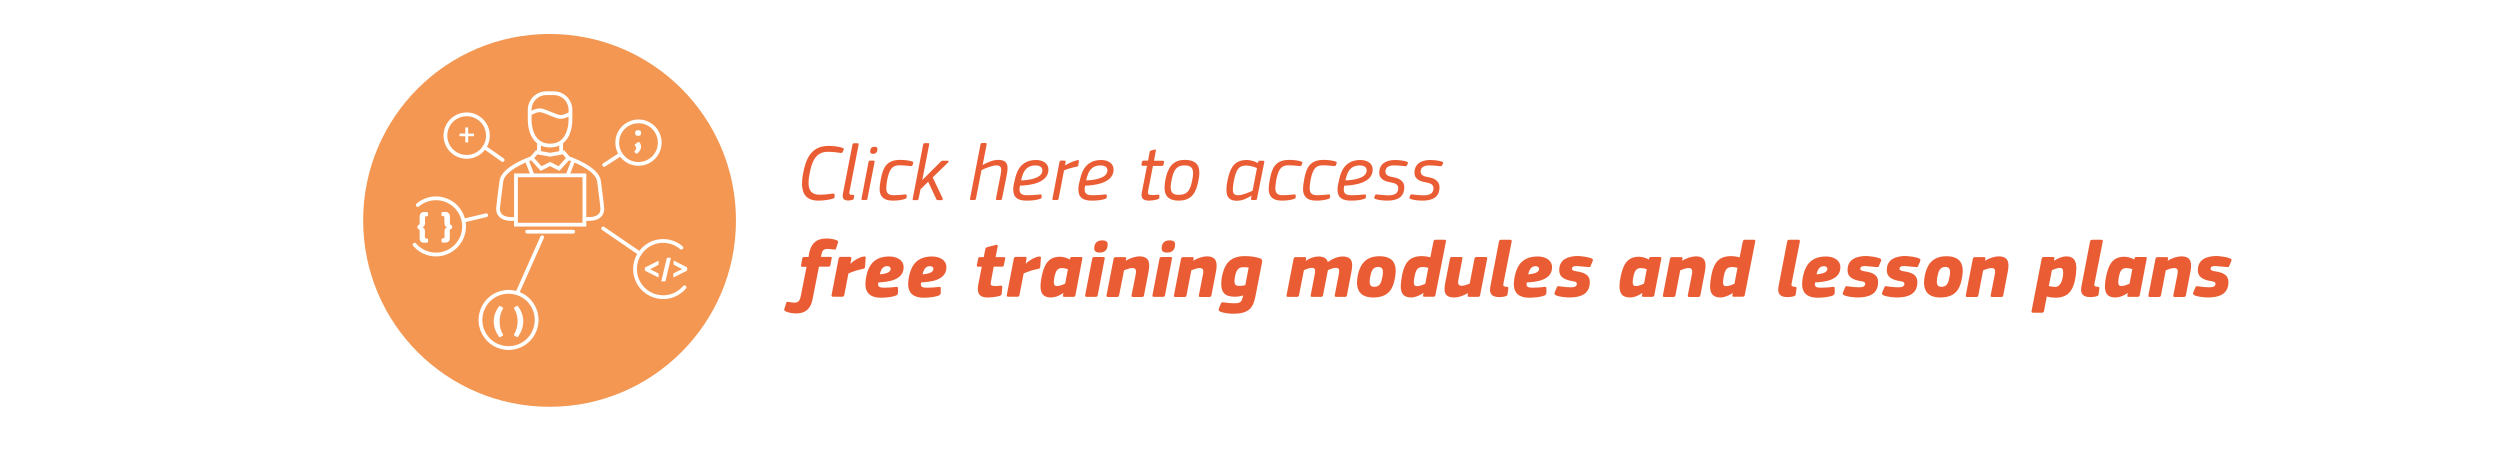 <?xml version="1.0" encoding="utf-8"?>
<!-- Generator: Adobe Illustrator 23.0.1, SVG Export Plug-In . SVG Version: 6.00 Build 0)  -->
<svg version="1.1" id="Layer_1" xmlns="http://www.w3.org/2000/svg" xmlns:xlink="http://www.w3.org/1999/xlink" x="0px" y="0px"
	 viewBox="0 0 1987.5 360" style="enable-background:new 0 0 1987.5 360;" xml:space="preserve">
<style type="text/css">
	.st0{fill:#FFFFFF;}
	.st1{fill:#F39753;}
	.st2{enable-background:new    ;}
	.st3{fill:#EA5D34;}
	.st4{fill:none;stroke:#FFFFFF;stroke-width:3;stroke-linecap:round;stroke-miterlimit:10;}
	.st5{fill:none;stroke:#FFFFFF;stroke-width:3;stroke-miterlimit:10;}
</style>
<title>Artboard 2</title>
<title>Artboard 2</title>
<g>
	<g>
		<g>
			<rect class="st0" width="1987.5" height="360"/>
			<circle class="st1" cx="436.9" cy="175.2" r="148.2"/>
			<g class="st2">
				<path class="st3" d="M669.9,120.9c-0.2,0.4-0.5,0.8-1.3,0.7c-2.8-0.4-6.7-0.9-10.5-0.9c-10.1,0-12.8,8.4-14.5,17.5
					c-0.5,2.4-0.8,4.7-0.8,7c0,6,2.2,9.6,8.7,9.6c3.9,0,7.7-0.5,10.8-0.9c0.9-0.1,1.2,0.3,1.2,0.8v1.7c0,0.6-0.1,1.1-1,1.4
					c-3.4,1.3-9.4,1.7-11.9,1.7c-9.4,0-13-5.2-13-13.5c0-2.6,0.3-5.2,0.8-7.8c2-11,6-22.2,20.2-22.2c2.5,0,8.4,0.3,11.5,1.7
					c0.8,0.4,0.8,0.8,0.6,1.4L669.9,120.9z"/>
				<path class="st3" d="M678.8,157.7c-0.1,0.5-0.3,0.8-0.8,1.1c-1.2,0.4-2.6,0.6-3.7,0.6c-4.2,0-4.7-2.4-4.2-5.3l7.6-39.1
					c0.2-0.8,0.6-1.1,1.3-1.1h2.6c0.8,0,1.2,0.2,1,1.1l-7.3,37.5c-0.4,2.2,0.4,2.4,2.8,2.4c0.8,0,1,0.1,1,0.6L678.8,157.7z"/>
				<path class="st3" d="M689.6,157.9c-0.1,0.8-0.5,1.1-1.2,1.1h-2.6c-0.8,0-1.1-0.3-0.9-1.1l5.6-29.1c0.1-0.9,0.6-1.1,1.3-1.1h2.6
					c0.8,0,1,0.3,0.9,1.1L689.6,157.9z M694.1,122.3c-1.3,0-2.3-0.3-2.3-1.8c0-2.3,1-3.8,3.4-3.8c1.3,0,2.4,0.3,2.4,1.7
					C697.6,120.6,696.5,122.3,694.1,122.3z"/>
				<path class="st3" d="M725.4,131.4c-0.3,0.7-0.8,0.7-1.8,0.6c-2.6-0.3-6-0.6-8.4-0.6c-5.8,0-8.1,2.8-9.9,11.7
					c-0.4,2.5-0.7,4.5-0.7,6.2c-0.1,4.4,1.8,5.9,6,5.9c2.1,0,6.3-0.3,8.9-0.6c0.8-0.1,1.3,0,1.3,0.8v1.3c0,0.6-0.3,1-1,1.3
					c-2.6,1.1-6.8,1.5-10,1.5c-8.5,0-10.5-4.6-10.5-9.2c0-2.1,0.4-5,0.9-7.6c1.6-8.3,3.8-15.6,15.4-15.6c2.6,0,7.5,0.3,10,1.5
					c0.6,0.3,0.6,0.8,0.4,1.3L725.4,131.4z"/>
				<path class="st3" d="M741.5,141l8,16.9c0.2,0.5-0.3,1.2-0.9,1.2h-3c-0.8,0-1-0.3-1.3-0.9l-6.4-13.7l-6.1,6l-1.5,7.5
					c-0.2,0.8-0.6,1.1-1.3,1.1h-2.6c-0.7,0-1-0.3-0.8-1.1l8.3-43.1c0.2-0.8,0.5-1.1,1.3-1.1h2.6c0.8,0,1.1,0.3,0.9,1.1l-5.5,28.3
					l14.8-14.8c0,0,0.6-0.6,1.3-0.6h4.2c0.6,0,0.9,0.6,0.4,1.2L741.5,141z"/>
				<path class="st3" d="M796.6,157.9c-0.1,0.8-0.6,1.1-1.3,1.1h-2.7c-0.7,0-1-0.3-0.8-1.1l3.7-19c1.1-5.9,0.3-7.4-3.7-7.4
					c-3.1,0-9.4,2.7-11.5,3.7l-4.4,22.7c-0.1,0.8-0.6,1.1-1.3,1.1h-2.6c-0.7,0-1-0.3-0.8-1.1l8.3-43.1c0.2-0.8,0.6-1.1,1.3-1.1h2.6
					c0.8,0,1.1,0.3,1,1.1l-3.2,16.3h0.1c2.4-1.3,7.6-4,12.1-4c8.2,0,8.3,5,7,11.9L796.6,157.9z"/>
				<path class="st3" d="M807,142c1.3-5.7,4.5-14.8,16.7-14.8c5.3,0,9.8,2.6,9.8,7.6c0,10.8-15,12.6-22.6,12.8
					c-0.3,1.2-0.4,2.2-0.4,3.1c0,4.6,3.9,4.5,7.4,4.5c2.1,0,6.3-0.3,8.9-0.6c0.8-0.1,1.3,0,1.3,0.8v1.3c0,0.6-0.3,1-1,1.3
					c-3,1.2-7.4,1.5-10.8,1.5c-6.7,0-10.8-2-10.8-9C805.6,147.7,806.3,144.7,807,142z M823.3,131.5c-8.1,0-9.9,6.1-10.9,9.4
					l-0.6,2.5c5.2-0.1,16.9-1.3,16.9-8C828.6,132.6,826.2,131.5,823.3,131.5z"/>
				<path class="st3" d="M856.3,132.4c-3.6,0.7-8.6,2.2-10.4,3.1l-4.3,22.4c-0.2,0.8-0.6,1.1-1.3,1.1h-2.8c-0.7,0-1-0.3-0.8-1.1
					l5.6-29.1c0.1-0.8,0.5-1.1,1.2-1.1h2.7c0.8,0,1.1,0.3,1,1.1l-0.5,2.6l0.1,0.1c1.9-1.3,6.5-3.5,9.9-4.2c0.8-0.2,1,0,1,0.8l-0.4,3
					C857.3,131.9,857,132.4,856.3,132.4z"/>
				<path class="st3" d="M858.8,142c1.3-5.7,4.5-14.8,16.7-14.8c5.3,0,9.8,2.6,9.8,7.6c0,10.8-15,12.6-22.6,12.8
					c-0.3,1.2-0.4,2.2-0.4,3.1c0,4.6,3.9,4.5,7.4,4.5c2.1,0,6.3-0.3,8.9-0.6c0.8-0.1,1.3,0,1.3,0.8v1.3c0,0.6-0.3,1-1,1.3
					c-3,1.2-7.4,1.5-10.8,1.5c-6.7,0-10.8-2-10.8-9C857.3,147.7,858.1,144.7,858.8,142z M875,131.5c-8.1,0-9.9,6.1-10.9,9.4
					l-0.6,2.5c5.2-0.1,16.9-1.3,16.9-8C880.4,132.6,877.9,131.5,875,131.5z"/>
				<path class="st3" d="M921.7,157c-0.1,0.6-0.3,1-0.8,1.2c-1.7,0.8-5.6,1.3-7.5,1.3c-5.5,0-6.4-2.7-5.6-6.8l4.1-20.9h-3.5
					c-0.8,0-1-0.3-0.9-1.1l0.3-1.8c0.2-0.8,0.5-1.2,1.3-1.2h3.6l1.3-6.9c0.1-0.8,0.6-1,1.3-1.2l2.7-0.7c0.7-0.2,1,0.1,0.9,1
					l-1.5,7.9h7.1c0.9,0,1,0.4,0.9,1.1l-0.4,1.9c-0.1,0.8-0.4,1.1-1.3,1.1h-7.1l-3.8,19.4c-0.6,3-0.1,3.8,3.8,3.8
					c0.6,0,2.9-0.2,3.8-0.3c1-0.1,1.3,0.1,1.3,0.8L921.7,157z"/>
				<path class="st3" d="M952.9,142.8c-1.8,9.6-4.8,16.7-15.9,16.7c-7.1,0-11.2-3-11.2-10.3c0-2.1,0.3-4.2,0.7-6.4
					c1.7-8.7,5.3-15.7,15.5-15.7c7.1,0,11.5,2.8,11.5,10.2C953.5,139.2,953.2,141,952.9,142.8z M941.7,131.5c-7.5,0-9,5.5-10.3,11.7
					c-0.4,1.9-0.7,3.8-0.7,5.7c0,4.4,2.1,6,6.4,6c7.8,0,9.4-5.1,10.7-11.7c0.4-1.9,0.7-3.8,0.7-5.6
					C948.5,133,946.1,131.5,941.7,131.5z"/>
				<path class="st3" d="M999.3,157.9c-0.1,0.8-0.5,1.1-1.2,1.1h-2.6c-0.8,0-1.1-0.3-0.9-1.1l0.4-2.4c-3.3,2-7,4.1-11.8,4.1
					c-5.9,0-8.2-3-8.2-8.7c0-2.1,0.3-4.6,0.8-7.1c2.1-10.6,5.5-16.6,15.5-16.6c2.4,0,5.8,0.8,8.7,2.4l0.1-0.1l0.2-0.9
					c0.2-0.8,0.5-0.8,1.4-0.8h2.4c0.9,0,1.2,0.3,1,1.2L999.3,157.9z M990.5,131.6c-5.6,0-7.8,3.1-9.6,12.3c-0.5,2.8-0.8,5-0.8,6.5
					c0,4,1.5,4.8,4.5,4.8c3.1,0,8.8-2.4,11.2-3.6l3.5-18C996.2,132.3,993.2,131.6,990.5,131.6z"/>
				<path class="st3" d="M1034.7,131.4c-0.3,0.7-0.8,0.7-1.8,0.6c-2.6-0.3-6-0.6-8.4-0.6c-5.8,0-8.1,2.8-9.9,11.7
					c-0.4,2.5-0.7,4.5-0.7,6.2c-0.1,4.4,1.8,5.9,6,5.9c2.1,0,6.3-0.3,8.9-0.6c0.8-0.1,1.3,0,1.3,0.8v1.3c0,0.6-0.3,1-1,1.3
					c-2.6,1.1-6.8,1.5-10,1.5c-8.5,0-10.5-4.6-10.5-9.2c0-2.1,0.4-5,0.9-7.6c1.6-8.3,3.8-15.6,15.4-15.6c2.6,0,7.5,0.3,10,1.5
					c0.6,0.3,0.6,0.8,0.4,1.3L1034.7,131.4z"/>
				<path class="st3" d="M1062,131.4c-0.3,0.7-0.8,0.7-1.8,0.6c-2.6-0.3-6-0.6-8.4-0.6c-5.8,0-8.1,2.8-9.9,11.7
					c-0.4,2.5-0.7,4.5-0.7,6.2c-0.1,4.4,1.8,5.9,6,5.9c2.1,0,6.3-0.3,8.9-0.6c0.8-0.1,1.3,0,1.3,0.8v1.3c0,0.6-0.3,1-1,1.3
					c-2.6,1.1-6.8,1.5-10,1.5c-8.5,0-10.5-4.6-10.5-9.2c0-2.1,0.4-5,0.9-7.6c1.6-8.3,3.8-15.6,15.4-15.6c2.6,0,7.5,0.3,10,1.5
					c0.6,0.3,0.6,0.8,0.4,1.3L1062,131.4z"/>
				<path class="st3" d="M1064.8,142c1.3-5.7,4.5-14.8,16.7-14.8c5.3,0,9.8,2.6,9.8,7.6c0,10.8-15,12.6-22.6,12.8
					c-0.3,1.2-0.4,2.2-0.4,3.1c0,4.6,3.9,4.5,7.4,4.5c2.1,0,6.3-0.3,8.9-0.6c0.8-0.1,1.3,0,1.3,0.8v1.3c0,0.6-0.3,1-1,1.3
					c-3,1.2-7.4,1.5-10.8,1.5c-6.7,0-10.8-2-10.8-9C1063.4,147.7,1064.2,144.7,1064.8,142z M1081.1,131.5c-8.1,0-9.9,6.1-10.9,9.4
					l-0.6,2.5c5.2-0.1,16.9-1.3,16.9-8C1086.5,132.6,1084,131.5,1081.1,131.5z"/>
				<path class="st3" d="M1118.5,131.4c-0.3,0.7-0.8,0.8-1.8,0.7c-2.6-0.3-5.5-0.6-8.1-0.6c-4,0-7.2,1-7.2,5.1
					c0.1,2.8,2.9,3.7,5.8,4.2c2.8,0.4,9.2,1.9,9.2,8c0,8.5-6.3,10.7-13.5,10.7c-3.3,0-8-0.5-9.9-1.5c-0.6-0.3-0.6-0.8-0.4-1.3
					l0.5-1.3c0.3-0.8,0.8-0.9,1.6-0.8c2.5,0.3,6.7,0.7,8.9,0.7c4.4,0,8-1.1,8-5.6c0-3.1-2.4-4-5.5-4.6c-3.6-0.6-9.6-1.9-9.6-7.7
					c0-7.6,6-10.2,12.6-10.2c2.4,0,7.4,0.4,9.7,1.5c0.6,0.3,0.6,0.8,0.4,1.3L1118.5,131.4z"/>
				<path class="st3" d="M1146.5,131.4c-0.3,0.7-0.8,0.8-1.8,0.7c-2.6-0.3-5.5-0.6-8.1-0.6c-4,0-7.2,1-7.2,5.1
					c0.1,2.8,2.9,3.7,5.8,4.2c2.8,0.4,9.2,1.9,9.2,8c0,8.5-6.3,10.7-13.5,10.7c-3.3,0-8-0.5-9.9-1.5c-0.6-0.3-0.6-0.8-0.4-1.3
					l0.5-1.3c0.3-0.8,0.8-0.9,1.6-0.8c2.5,0.3,6.7,0.7,8.9,0.7c4.4,0,8-1.1,8-5.6c0-3.1-2.4-4-5.5-4.6c-3.6-0.6-9.6-1.9-9.6-7.7
					c0-7.6,6-10.2,12.6-10.2c2.4,0,7.4,0.4,9.7,1.5c0.6,0.3,0.6,0.8,0.4,1.3L1146.5,131.4z"/>
			</g>
			<g class="st2">
				<path class="st3" d="M641.2,212.1h-3.4c-1,0-1.2-0.4-0.9-1.5l0.9-4.9c0.2-1,0.6-1.4,1.5-1.4h3.5l0.5-3.1
					c1.4-7.1,5.3-11.6,13.6-11.6c2.5,0,6.2,0.4,8.5,1.5c1.3,0.6,1,1.5,0.6,2.4l-1.3,4c-0.4,1.1-0.6,1-2.2,0.8
					c-2.3-0.3-4-0.4-4.7-0.4c-3.1,0-4.2,1.5-4.7,4.2l-0.4,2.1h7.4c1.2,0,1.3,0.4,1.1,1.3l-1,5c-0.2,1-0.5,1.5-1.7,1.5h-7.4
					l-5.1,25.8c-1.3,6.9-4.9,11.4-13.1,11.4c-2.5,0-6-0.5-8.4-1.7c-1.3-0.6-1.2-1.5-0.8-2.4l1.3-4.1c0.4-1.2,0.6-1.2,2.2-0.9
					c2.4,0.4,3.5,0.5,4.3,0.5c3.3,0,4.4-1.7,5.1-5.1L641.2,212.1z"/>
				<path class="st3" d="M676.1,209.6l0.1,0.1c2.8-3,7.4-5.3,10.1-5.7c1.6-0.3,2.1-0.1,1.9,1.5l-0.5,6.5c-0.1,1.2-0.3,1.5-2.2,1.9
					c-3.9,0.7-7.8,2.1-11,3.5l-3.3,17.1c-0.1,0.6-0.4,1.4-1.6,1.4h-7.3c-1.1,0-1.3-0.6-1.2-1.4l5.6-28.9c0.2-0.8,0.6-1.4,1.7-1.4
					h7.3c1.2,0,1.2,0.8,1.1,1.4L676.1,209.6z"/>
				<path class="st3" d="M689.2,217.6c1.7-6.5,5.7-13.7,17.8-13.7c6,0,11.4,2.8,11.4,8.6c0,10.1-12.1,11.7-20,12
					c-0.2,0.5-0.3,1.1-0.3,1.6c0,2.4,2.2,2.6,5.3,2.6c2.9,0,5.4-0.2,8.9-0.6c0.9-0.1,1.6-0.1,1.6,1.1v3.1c0,1.7-0.4,2.2-2.2,2.9
					c-2.8,1-7.8,1.5-11.4,1.5c-7.3,0-12.3-3-12.3-10.8C688,223.1,688.5,220.2,689.2,217.6z M705.2,211.6c-3.8,0-5,3.5-5.8,6.5
					c3.8-0.3,8.7-1.2,8.7-4.4C708,212.4,707,211.6,705.2,211.6z"/>
				<path class="st3" d="M723.2,217.6c1.7-6.5,5.7-13.7,17.8-13.7c6,0,11.4,2.8,11.4,8.6c0,10.1-12.1,11.7-20,12
					c-0.2,0.5-0.3,1.1-0.3,1.6c0,2.4,2.2,2.6,5.3,2.6c2.9,0,5.4-0.2,8.9-0.6c0.9-0.1,1.6-0.1,1.6,1.1v3.1c0,1.7-0.4,2.2-2.2,2.9
					c-2.8,1-7.8,1.5-11.4,1.5c-7.3,0-12.3-3-12.3-10.8C722,223.1,722.5,220.2,723.2,217.6z M739.2,211.6c-3.8,0-5,3.5-5.8,6.5
					c3.8-0.3,8.7-1.2,8.7-4.4C742,212.4,741,211.6,739.2,211.6z"/>
				<path class="st3" d="M796.4,233.1c0.1,1-0.7,1.8-1.5,2.1c-3.3,1-7.6,1.3-9.6,1.3c-8.1,0-8.5-4.9-7.6-10.2l2.8-14.3h-2.8
					c-1,0-1.3-0.4-1.1-1.4l1-4.8c0.2-1,0.6-1.4,1.6-1.4h2.9l1.2-6.3c0.2-1,0.8-1.4,1.7-1.7l6.8-1.7c1-0.3,1.6,0.1,1.4,1.1l-1.7,8.6
					h6.5c1.2,0,1.3,0.4,1.1,1.3l-1,4.9c-0.2,1-0.4,1.4-1.6,1.4H790l-2.2,11.9c-0.5,2.4-0.5,3.4,3.2,3.5c1,0,2.9-0.1,4.5-0.3
					c0.8,0,1.3-0.1,1.3,1.3L796.4,233.1z"/>
				<path class="st3" d="M815.4,209.6l0.1,0.1c2.8-3,7.4-5.3,10.1-5.7c1.6-0.3,2.1-0.1,1.9,1.5l-0.5,6.5c-0.1,1.2-0.3,1.5-2.2,1.9
					c-3.9,0.7-7.8,2.1-11,3.5l-3.3,17.1c-0.1,0.6-0.4,1.4-1.6,1.4h-7.3c-1.1,0-1.3-0.6-1.2-1.4l5.6-28.9c0.2-0.8,0.6-1.4,1.7-1.4
					h7.3c1.2,0,1.2,0.8,1.1,1.4L815.4,209.6z"/>
				<path class="st3" d="M855,234.6c-0.1,0.6-0.4,1.4-1.6,1.4h-7.3c-1.1,0-1.2-0.5-1-1.3l0.3-1.6l-0.1-0.1c-3.7,2.4-6.7,3.5-9.8,3.5
					c-6.4,0-8.3-3.6-8.3-9.1c0-2.1,0.3-4.4,0.8-6.8c1.9-9.9,5.1-16.5,14.7-16.5c2.2,0,5.5,0.8,7.8,2.2l0.3-1c0.2-0.8,0.6-1,1.4-1
					h7.1c1.2,0,1.3,0.5,1.1,1.5L855,234.6z M838.3,220.2c-0.3,1.6-0.5,3-0.5,3.9c0,2.8,0.9,3.3,2.8,3.3c1.9,0,4.6-1.2,6.2-1.9
					l2.2-11.5c-1.7-0.6-3.4-0.9-4.8-0.9C840.8,213.2,839.3,215.1,838.3,220.2z"/>
				<path class="st3" d="M872.7,234.6c-0.1,0.6-0.4,1.4-1.6,1.4h-7.2c-1.1,0-1.3-0.6-1.2-1.4l5.6-28.9c0.2-0.9,0.6-1.4,1.7-1.4h7.2
					c1.2,0,1.2,0.8,1,1.4L872.7,234.6z M880.6,194.3c0,3-1.2,6.5-6.3,6.5c-3.4,0-4.4-1.4-4.4-3.3c0-3.4,1.6-6.4,6.3-6.4
					C879.5,191.1,880.6,192.3,880.6,194.3z"/>
				<path class="st3" d="M895,207.3h0.1c3.3-2.2,7.8-3.5,10.7-3.5c9,0,8.3,6.8,7.2,12.7l-3.5,18.2c-0.1,0.6-0.4,1.4-1.6,1.4h-7.2
					c-1.1,0-1.2-0.6-1.1-1.4l3.3-16.7c0.7-4-0.3-4.9-2.9-4.9c-1.9,0-4.9,1.2-6.4,1.8l-3.9,19.8c-0.1,0.6-0.4,1.4-1.7,1.4h-7.2
					c-1,0-1.2-0.6-1.1-1.4l5.6-28.9c0.2-0.8,0.6-1.4,1.7-1.4h7.2c1.2,0,1.3,0.8,1.1,1.4L895,207.3z"/>
				<path class="st3" d="M926.2,234.6c-0.1,0.6-0.4,1.4-1.6,1.4h-7.2c-1.1,0-1.3-0.6-1.2-1.4l5.6-28.9c0.2-0.9,0.6-1.4,1.7-1.4h7.2
					c1.2,0,1.2,0.8,1,1.4L926.2,234.6z M934.2,194.3c0,3-1.2,6.5-6.3,6.5c-3.4,0-4.4-1.4-4.4-3.3c0-3.4,1.6-6.4,6.3-6.4
					C933.1,191.1,934.2,192.3,934.2,194.3z"/>
				<path class="st3" d="M948.6,207.3h0.1c3.3-2.2,7.8-3.5,10.7-3.5c9,0,8.3,6.8,7.2,12.7l-3.5,18.2c-0.1,0.6-0.4,1.4-1.6,1.4h-7.3
					c-1.1,0-1.2-0.6-1.1-1.4l3.3-16.7c0.7-4-0.3-4.9-2.9-4.9c-1.9,0-4.9,1.2-6.4,1.8l-3.8,19.8c-0.1,0.6-0.4,1.4-1.7,1.4h-7.2
					c-1,0-1.2-0.6-1.1-1.4l5.6-28.9c0.2-0.8,0.6-1.4,1.7-1.4h7.2c1.2,0,1.3,0.8,1.1,1.4L948.6,207.3z"/>
				<path class="st3" d="M998.4,234c-1.7,8.5-3.4,15.4-17.6,15.4c-3.6,0.1-8-0.6-10.3-1.5c-1.3-0.5-1.7-1-1.7-1.7
					c0-0.3,0.1-0.6,0.2-0.9l1.5-3.7c0.6-1.5,1.2-1.4,2.4-1.2c3,0.5,6.2,0.7,8.5,0.7c4.7,0,5.6-1.2,6.5-4.4l0.4-1.7
					c0-0.1-0.1-0.1-0.1-0.1c-2.5,0.8-4.8,1-6.5,1c-8.5,0-10.8-4-10.8-10.1c0-2.7,0.4-6.1,1.2-8.7c2.1-8.1,6.7-13.5,17.6-13.5
					c4.2,0,9.2,0.6,12.3,1.9c1.6,0.6,1.5,1.9,1.3,3.2L998.4,234z M988.7,212.4c-3,0-5.5,1-6.7,6.5c-0.3,1.5-0.6,3.3-0.6,4.5
					c0,3.1,1.3,3.9,3.7,3.9c1.4,0,2.8-0.1,4.9-0.6l2.7-14C991.2,212.5,990,212.4,988.7,212.4z"/>
				<path class="st3" d="M1069.4,236h-7.1c-1.1,0-1.3-0.5-1.2-1.3l3.3-16.9c0.8-4-0.3-4.9-2.6-4.9c-1.5,0-4.3,1-6.1,1.9l-0.6,3
					l-3.3,16.9c-0.1,0.6-0.4,1.3-1.6,1.3h-7.1c-1,0-1.3-0.5-1.1-1.3l3.3-17.1c0.7-3.6-0.2-4.7-2.5-4.7c-1.5,0-4.2,0.9-6.2,1.9
					l-3.9,19.9c-0.1,0.6-0.5,1.3-1.7,1.3h-7.1c-1,0-1.3-0.5-1.1-1.3l5.6-28.9c0.2-0.8,0.6-1.4,1.7-1.4h7.1c1.2,0,1.2,0.8,1.1,1.4
					l-0.3,1.5l0.1,0.1c3.1-2.2,6.7-3.5,10.1-3.5c3.8,0,6.7,1.4,7.4,4.4c3.5-2.5,7.8-4.4,11.7-4.4c9,0,8.1,6.6,7,12.6l-3.5,18.3
					C1070.8,235.3,1070.5,236,1069.4,236z"/>
				<path class="st3" d="M1109.6,215.2c0,1.5-0.2,3.1-0.4,4.5c-1.3,7.9-3.7,16.8-17.4,16.8c-10.1,0-13-5.5-13-11.9
					c0-1.7,0.3-3.3,0.5-4.9c1.3-6.9,4.5-16,17.3-16C1106.4,203.7,1109.6,208.7,1109.6,215.2z M1089.3,220.1
					c-0.3,1.4-0.4,2.7-0.4,3.8c0,3,1.1,4.1,3.7,4.1c4.3,0,5.5-3,6.4-7.9c0.3-1.4,0.4-2.7,0.4-3.9c0-2.8-1.2-4-3.9-4
					C1091.5,212.3,1090.2,215.4,1089.3,220.1z"/>
				<path class="st3" d="M1137.1,204.6L1137.1,204.6l0.3-1.5l2.2-11c0.2-0.8,0.5-1.5,1.6-1.5h7.2c0.9,0,1.2,0.4,1.2,1
					c0,0.2,0,0.3-0.1,0.5l-8.3,42.4c-0.1,0.6-0.4,1.4-1.6,1.4h-7.2c-0.8,0-1.1-0.3-1.1-0.8c0-0.1,0-0.3,0.1-0.5
					c0.1-0.5,0.3-1.1,0.3-1.6h-0.1c-3.3,2.1-6.8,3.5-9.7,3.5c-6.4,0-8.4-3.7-8.3-9.2c0.1-3.2,0.7-6.7,1.3-9.8
					c2-8.6,5.6-13.9,15.6-13.9C1132.1,203.6,1135,203.9,1137.1,204.6z M1131.6,212.3c-3.5,0-5.3,0.8-6.6,5.5c-0.5,1.9-1,4.9-1,6.6
					c0,2.6,1,3.1,2.8,3.1c1.9,0,4.7-1.2,6.3-1.9l2.4-12.7C1133.9,212.5,1132.8,212.3,1131.6,212.3z"/>
				<path class="st3" d="M1167,233.1l-0.1-0.1c-3.4,2.2-7.6,3.5-10.7,3.5c-9,0-8.3-6-7.1-12.4l3.6-18.4c0.1-0.6,0.4-1.4,1.6-1.4h7.2
					c1.1,0,1.3,0.6,1.1,1.4l-3.2,16.7c-0.6,3.5,0.1,4.8,2.8,4.8c2,0,4.7-1.2,6.2-1.7l3.8-19.8c0.1-0.6,0.5-1.4,1.7-1.4h7.2
					c1.1,0,1.3,0.6,1.2,1.4l-5.6,28.9c-0.1,0.8-0.5,1.4-1.6,1.4h-7.2c-1.2,0-1.2-0.8-1.1-1.4L1167,233.1z"/>
				<path class="st3" d="M1195.2,225.5c-0.4,2.2,0.6,2.3,2.6,2.5c1.3,0.1,1.4,0.4,1.3,1.3l-0.6,4.7c-0.1,0.7-0.4,1.1-1.3,1.4
					c-1.7,0.7-4.2,0.8-5.3,0.8c-5.6,0-8.2-2.4-7.1-8.4l6.9-35.8c0.2-0.8,0.6-1.4,1.7-1.4h7.2c1.2,0,1.3,0.8,1.2,1.4L1195.2,225.5z"
					/>
				<path class="st3" d="M1204.7,217.6c1.7-6.5,5.7-13.7,17.8-13.7c6,0,11.4,2.8,11.4,8.6c0,10.1-12.1,11.7-20,12
					c-0.2,0.5-0.3,1.1-0.3,1.6c0,2.4,2.2,2.6,5.3,2.6c2.9,0,5.4-0.2,8.9-0.6c0.9-0.1,1.6-0.1,1.6,1.1v3.1c0,1.7-0.4,2.2-2.2,2.9
					c-2.8,1-7.8,1.5-11.4,1.5c-7.3,0-12.3-3-12.3-10.8C1203.5,223.1,1204,220.2,1204.7,217.6z M1220.7,211.6c-3.8,0-5,3.5-5.8,6.5
					c3.8-0.3,8.7-1.2,8.7-4.4C1223.5,212.4,1222.5,211.6,1220.7,211.6z"/>
				<path class="st3" d="M1264.4,205.1c1.6,0.6,2.4,1,1.7,2.7l-1.4,3.3c-0.4,1.2-0.6,1.3-2.2,1.2c-2.8-0.3-6.9-0.7-8.8-0.8
					c-3-0.1-3.9,0.7-4,2.2c-0.1,1.3,1.9,1.7,3.5,2c5.3,0.8,10.7,2.2,10.7,8.6c0,10-8.1,12.2-16.3,12.2c-3.1,0-7.5-0.6-9.9-1.4
					c-2-0.8-2.3-1.5-1.5-3.2l1.3-3.1c0.5-1.3,0.9-1.4,2.2-1.2c2.9,0.5,6.8,0.8,9,0.8c3.1,0,4.7-0.6,4.9-2.6c0.1-1.5-1.1-1.9-3-2.2
					c-5.8-1-11-2.6-11-8.9c0-8.7,7.3-11.2,15.3-11.2C1257.5,203.7,1261.8,204.2,1264.4,205.1z"/>
				<path class="st3" d="M1315.2,234.6c-0.1,0.6-0.4,1.4-1.6,1.4h-7.2c-1.1,0-1.2-0.5-1-1.3l0.3-1.6l-0.1-0.1
					c-3.7,2.4-6.7,3.5-9.8,3.5c-6.4,0-8.3-3.6-8.3-9.1c0-2.1,0.3-4.4,0.8-6.8c1.9-9.9,5.1-16.5,14.7-16.5c2.2,0,5.5,0.8,7.8,2.2
					l0.3-1c0.2-0.8,0.6-1,1.4-1h7.1c1.2,0,1.3,0.5,1.1,1.5L1315.2,234.6z M1298.5,220.2c-0.3,1.6-0.5,3-0.5,3.9
					c0,2.8,0.9,3.3,2.8,3.3c1.9,0,4.6-1.2,6.2-1.9l2.2-11.5c-1.7-0.6-3.4-0.9-4.8-0.9C1301,213.2,1299.5,215.1,1298.5,220.2z"/>
				<path class="st3" d="M1337.3,207.3h0.1c3.3-2.2,7.8-3.5,10.7-3.5c9,0,8.3,6.8,7.2,12.7l-3.5,18.2c-0.1,0.6-0.4,1.4-1.6,1.4h-7.3
					c-1.1,0-1.2-0.6-1.1-1.4l3.3-16.7c0.7-4-0.3-4.9-2.9-4.9c-1.9,0-4.9,1.2-6.4,1.8l-3.8,19.8c-0.1,0.6-0.4,1.4-1.7,1.4h-7.2
					c-1,0-1.2-0.6-1.1-1.4l5.6-28.9c0.2-0.8,0.6-1.4,1.7-1.4h7.2c1.2,0,1.3,0.8,1.1,1.4L1337.3,207.3z"/>
				<path class="st3" d="M1383,204.6L1383,204.6l0.3-1.5l2.2-11c0.2-0.8,0.5-1.5,1.6-1.5h7.2c0.9,0,1.2,0.4,1.2,1
					c0,0.2,0,0.3-0.1,0.5l-8.3,42.4c-0.1,0.6-0.4,1.4-1.6,1.4h-7.2c-0.8,0-1.1-0.3-1.1-0.8c0-0.1,0-0.3,0.1-0.5
					c0.1-0.5,0.3-1.1,0.3-1.6h-0.1c-3.3,2.1-6.8,3.5-9.7,3.5c-6.4,0-8.4-3.7-8.3-9.2c0.1-3.2,0.7-6.7,1.3-9.8
					c2-8.6,5.6-13.9,15.6-13.9C1377.9,203.6,1380.8,203.9,1383,204.6z M1377.4,212.3c-3.5,0-5.3,0.8-6.6,5.5c-0.5,1.9-1,4.9-1,6.6
					c0,2.6,1,3.1,2.8,3.1c1.9,0,4.7-1.2,6.3-1.9l2.4-12.7C1379.7,212.5,1378.6,212.3,1377.4,212.3z"/>
				<path class="st3" d="M1424.3,225.5c-0.4,2.2,0.6,2.3,2.6,2.5c1.3,0.1,1.4,0.4,1.3,1.3l-0.6,4.7c-0.1,0.7-0.4,1.1-1.3,1.4
					c-1.7,0.7-4.2,0.8-5.3,0.8c-5.6,0-8.2-2.4-7.1-8.4l6.9-35.8c0.2-0.8,0.6-1.4,1.7-1.4h7.2c1.2,0,1.3,0.8,1.2,1.4L1424.3,225.5z"
					/>
				<path class="st3" d="M1433.9,217.6c1.7-6.5,5.7-13.7,17.8-13.7c6,0,11.4,2.8,11.4,8.6c0,10.1-12.1,11.7-20,12
					c-0.2,0.5-0.3,1.1-0.3,1.6c0,2.4,2.2,2.6,5.3,2.6c2.9,0,5.4-0.2,8.9-0.6c0.9-0.1,1.6-0.1,1.6,1.1v3.1c0,1.7-0.4,2.2-2.2,2.9
					c-2.8,1-7.8,1.5-11.4,1.5c-7.3,0-12.3-3-12.3-10.8C1432.7,223.1,1433.2,220.2,1433.9,217.6z M1449.9,211.6c-3.8,0-5,3.5-5.8,6.5
					c3.8-0.3,8.7-1.2,8.7-4.4C1452.7,212.4,1451.7,211.6,1449.9,211.6z"/>
				<path class="st3" d="M1493.6,205.1c1.6,0.6,2.4,1,1.7,2.7l-1.4,3.3c-0.4,1.2-0.6,1.3-2.2,1.2c-2.8-0.3-6.9-0.7-8.8-0.8
					c-3-0.1-3.9,0.7-4,2.2c-0.1,1.3,1.9,1.7,3.5,2c5.3,0.8,10.7,2.2,10.7,8.6c0,10-8.1,12.2-16.3,12.2c-3.1,0-7.5-0.6-9.9-1.4
					c-2-0.8-2.3-1.5-1.5-3.2l1.3-3.1c0.5-1.3,0.9-1.4,2.2-1.2c2.9,0.5,6.8,0.8,9,0.8c3.1,0,4.7-0.6,4.9-2.6c0.1-1.5-1.1-1.9-3-2.2
					c-5.8-1-11-2.6-11-8.9c0-8.7,7.3-11.2,15.3-11.2C1486.7,203.7,1491,204.2,1493.6,205.1z"/>
				<path class="st3" d="M1524.8,205.1c1.6,0.6,2.4,1,1.7,2.7l-1.4,3.3c-0.4,1.2-0.6,1.3-2.2,1.2c-2.8-0.3-6.9-0.7-8.8-0.8
					c-3-0.1-3.9,0.7-4,2.2c-0.1,1.3,1.9,1.7,3.5,2c5.3,0.8,10.7,2.2,10.7,8.6c0,10-8.1,12.2-16.3,12.2c-3.1,0-7.5-0.6-9.9-1.4
					c-2-0.8-2.3-1.5-1.5-3.2l1.3-3.1c0.5-1.3,0.9-1.4,2.2-1.2c2.9,0.5,6.8,0.8,9,0.8c3.1,0,4.7-0.6,4.9-2.6c0.1-1.5-1.1-1.9-3-2.2
					c-5.8-1-11-2.6-11-8.9c0-8.7,7.3-11.2,15.3-11.2C1518,203.7,1522.3,204.2,1524.8,205.1z"/>
				<path class="st3" d="M1560.4,215.2c0,1.5-0.2,3.1-0.4,4.5c-1.3,7.9-3.7,16.8-17.4,16.8c-10.1,0-13-5.5-13-11.9
					c0-1.7,0.3-3.3,0.5-4.9c1.3-6.9,4.5-16,17.3-16C1557.2,203.7,1560.4,208.7,1560.4,215.2z M1540.2,220.1
					c-0.3,1.4-0.4,2.7-0.4,3.8c0,3,1.1,4.1,3.7,4.1c4.3,0,5.5-3,6.4-7.9c0.3-1.4,0.4-2.7,0.4-3.9c0-2.8-1.2-4-3.9-4
					C1542.3,212.3,1541.1,215.4,1540.2,220.1z"/>
				<path class="st3" d="M1578.1,207.3h0.1c3.3-2.2,7.8-3.5,10.7-3.5c9,0,8.3,6.8,7.2,12.7l-3.5,18.2c-0.1,0.6-0.4,1.4-1.6,1.4h-7.3
					c-1.1,0-1.2-0.6-1.1-1.4l3.3-16.7c0.7-4-0.3-4.9-2.9-4.9c-1.9,0-4.9,1.2-6.4,1.8l-3.8,19.8c-0.1,0.6-0.4,1.4-1.7,1.4h-7.2
					c-1,0-1.2-0.6-1.1-1.4l5.6-28.9c0.2-0.8,0.6-1.4,1.7-1.4h7.2c1.2,0,1.3,0.8,1.1,1.4L1578.1,207.3z"/>
				<path class="st3" d="M1650.7,212.8c0,0.7,0,1.5-0.1,2.4c-0.1,2.3-0.5,5.2-1,7.6c-1.9,8.9-6.1,13.9-15.7,13.9
					c-1.7,0-4.6-0.3-6.7-1l-2.2,11.5c-0.1,0.6-0.4,1.4-1.7,1.4h-7.1c-1,0-1.3-0.5-1.1-1.4l8-41.4c0.2-0.8,0.7-1.5,1.7-1.5h7.2
					c1.2,0,1.3,0.5,1.2,1.2l-0.3,1.7c0,0,0,0.1,0.1,0.1c3.3-2.2,6.9-3.5,9.8-3.5C1648.6,203.8,1650.6,207.4,1650.7,212.8z
					 M1631.3,214.8c-0.9,4.2-1.7,8.3-2.5,12.6c2.2,0.5,3.5,0.7,5.1,0.7c5,0,6.3-7.6,6.3-11.3c0-2.6-0.4-3.8-2.8-3.8
					C1635.6,213,1632.9,214.1,1631.3,214.8z"/>
				<path class="st3" d="M1665.1,225.5c-0.4,2.2,0.6,2.3,2.6,2.5c1.3,0.1,1.4,0.4,1.3,1.3l-0.6,4.7c-0.1,0.7-0.4,1.1-1.3,1.4
					c-1.7,0.7-4.2,0.8-5.3,0.8c-5.6,0-8.2-2.4-7.1-8.4l6.9-35.8c0.2-0.8,0.6-1.4,1.7-1.4h7.2c1.2,0,1.3,0.8,1.2,1.4L1665.1,225.5z"
					/>
				<path class="st3" d="M1701.1,234.6c-0.1,0.6-0.4,1.4-1.6,1.4h-7.2c-1.1,0-1.2-0.5-1-1.3l0.3-1.6l-0.1-0.1
					c-3.7,2.4-6.7,3.5-9.8,3.5c-6.4,0-8.3-3.6-8.3-9.1c0-2.1,0.3-4.4,0.8-6.8c1.9-9.9,5.1-16.5,14.7-16.5c2.2,0,5.5,0.8,7.8,2.2
					l0.3-1c0.2-0.8,0.6-1,1.4-1h7.1c1.2,0,1.3,0.5,1.1,1.5L1701.1,234.6z M1684.5,220.2c-0.3,1.6-0.5,3-0.5,3.9
					c0,2.8,0.9,3.3,2.8,3.3c1.9,0,4.6-1.2,6.2-1.9l2.2-11.5c-1.7-0.6-3.4-0.9-4.8-0.9C1687,213.2,1685.4,215.1,1684.5,220.2z"/>
				<path class="st3" d="M1723.3,207.3h0.1c3.3-2.2,7.8-3.5,10.7-3.5c9,0,8.3,6.8,7.2,12.7l-3.5,18.2c-0.1,0.6-0.4,1.4-1.6,1.4h-7.3
					c-1.1,0-1.2-0.6-1.1-1.4l3.3-16.7c0.7-4-0.3-4.9-2.9-4.9c-1.9,0-4.9,1.2-6.4,1.8l-3.8,19.8c-0.1,0.6-0.4,1.4-1.7,1.4h-7.2
					c-1,0-1.2-0.6-1.1-1.4l5.6-28.9c0.2-0.8,0.6-1.4,1.7-1.4h7.2c1.2,0,1.3,0.8,1.1,1.4L1723.3,207.3z"/>
				<path class="st3" d="M1772.1,205.1c1.6,0.6,2.4,1,1.7,2.7l-1.4,3.3c-0.4,1.2-0.6,1.3-2.2,1.2c-2.8-0.3-6.9-0.7-8.8-0.8
					c-3-0.1-3.9,0.7-4,2.2c-0.1,1.3,1.9,1.7,3.5,2c5.3,0.8,10.7,2.2,10.7,8.6c0,10-8.1,12.2-16.3,12.2c-3.1,0-7.5-0.6-9.9-1.4
					c-2-0.8-2.3-1.5-1.5-3.2l1.3-3.1c0.5-1.3,0.9-1.4,2.2-1.2c2.9,0.5,6.8,0.8,9,0.8c3.1,0,4.7-0.6,4.9-2.6c0.1-1.5-1.1-1.9-3-2.2
					c-5.8-1-11-2.6-11-8.9c0-8.7,7.3-11.2,15.3-11.2C1765.2,203.7,1769.5,204.2,1772.1,205.1z"/>
			</g>
			<g>
				<g>
					<path class="st0" d="M506.5,122c-0.5,0.2-0.8,0.2-1.1-0.1l-0.8-0.8c-0.4-0.5-0.4-0.6,0.1-1.1c0.7-0.7,1-1.5,1-2.2
						c0-0.6-0.2-1.3-0.7-1.8c-0.5-0.6-0.6-0.9,0.1-1.4l1.9-1.5c0.6-0.5,1-0.2,1.4,0.2c0.8,0.8,1.2,2,1.2,2.9
						C509.8,118.8,508.1,121,506.5,122z M507.3,108c-2.1,0-2.4-1.2-2.4-2.3c0-1.2,0.5-2.2,2.4-2.2c2,0,2.4,0.9,2.4,2.2
						C509.7,106.9,509.4,108,507.3,108z"/>
				</g>
			</g>
			<line class="st4" x1="385.1" y1="117" x2="399.6" y2="127.2"/>
			<line class="st4" x1="411.2" y1="233.1" x2="431" y2="188.6"/>
			<circle class="st5" cx="507.6" cy="113.4" r="16.9"/>
			<path class="st4" d="M404.3,276.7c-2.3,0-4.7-0.4-6.9-1.1c-5.7-1.8-10.3-5.8-13-11.1s-3.2-11.4-1.3-17.1
				c3-9.2,11.5-15.4,21.2-15.4c2.3,0,4.7,0.4,6.9,1.1c5.7,1.8,10.3,5.8,13,11.1s3.2,11.4,1.3,17.1
				C422.6,270.5,414,276.7,404.3,276.7z"/>
			<circle class="st5" cx="371" cy="107.8" r="16.9"/>
			<g>
				<g>
					<g>
						<g>
							<path class="st0" d="M369.9,108.3h-4.6v-2.1h4.6v-4.9h2.3v4.9h4.6v2.1h-4.6v4.9h-2.3V108.3z"/>
						</g>
					</g>
				</g>
			</g>
			<g>
				<path class="st4" d="M544.2,228.4c-8,9.4-22.1,10.5-31.5,2.5c-9.4-8-10.5-22.1-2.5-31.5c8-9.4,22.1-10.5,31.5-2.5"/>
			</g>
			<path class="st4" d="M329.6,194.5c8,9.4,22.1,10.5,31.5,2.5s10.5-22.1,2.5-31.5s-22.1-10.5-31.5-2.5"/>
			<path class="st5" d="M437.4,186.6"/>
			<g>
				<g>
					<path class="st5" d="M451.9,125.7c0,0,22.8,7.6,24.3,18.2s2.5,20.5,2.5,20.5s2.7,11.4-14.3,9.5"/>
				</g>
				<g>
					<path class="st5" d="M422.7,125.7c0,0-22.6,7.6-24.1,18.2s-2.5,20.5-2.5,20.5s-2.7,11.4,14.3,9.5"/>
					<line class="st5" x1="418.7" y1="127.2" x2="423.4" y2="139.4"/>
					<line class="st5" x1="455.9" y1="127.2" x2="451.2" y2="139.4"/>
				</g>
			</g>
			<g>
				<path class="st5" d="M440.3,74.1c7.3,0,13.2,5.9,13.2,13.2v7.3c0,0,1,21.1-16.2,21.1s-16.2-21.1-16.2-21.1v-4.3v-3
					c0-7.3,5.9-13.2,13.2-13.2H440.3z"/>
				<path class="st5" d="M421.1,90.3c7.9-3.7,8.1-3.3,16.3,0c8.2,3.3,8.4,3.8,16.3,0"/>
			</g>
			<g>
				<line class="st5" x1="428.5" y1="113.1" x2="428.5" y2="122.2"/>
				<line class="st5" x1="446.1" y1="113.1" x2="446.1" y2="122.2"/>
			</g>
			<polygon class="st5" points="437.3,130.4 444.4,134 451.9,125.7 448,121.1 437.3,123 426.6,121.1 422.7,125.7 430.2,134 			"/>
			<g>
				<rect x="410.2" y="139.4" class="st5" width="54.4" height="39.2"/>
				<line class="st4" x1="419.1" y1="184.2" x2="455.7" y2="184.2"/>
			</g>
			<line class="st4" x1="479.5" y1="181.6" x2="508.6" y2="201.5"/>
			<path class="st4" d="M480.3,131.1c1.5-0.9,13-8.5,13-8.5"/>
			<line class="st4" x1="369" y1="175.3" x2="386.5" y2="171.1"/>
		</g>
	</g>
	<g>
		<path class="st0" d="M523.6,217.8v2.5c0,0.3-0.2,0.3-0.4,0.2l-10.1-5.1c-0.2-0.1-0.4-0.2-0.4-0.6v-1.7c0-0.3,0.1-0.4,0.4-0.6
			l10.1-5.1c0.3-0.1,0.4,0.1,0.4,0.3v2.4c0,0.4-0.1,0.5-0.4,0.6l-6.2,3.3v0.1l6.3,3.2C523.5,217.3,523.6,217.4,523.6,217.8z"/>
		<path class="st0" d="M529.1,223.3c0,0.2-0.3,0.4-0.5,0.4h-2.4c-0.4,0-0.5-0.2-0.4-0.5c1-4,3.3-13.9,4.3-17.9
			c0-0.2,0.2-0.4,0.5-0.4h2.3c0.3,0,0.5,0.2,0.4,0.6L529.1,223.3z"/>
		<path class="st0" d="M542.2,214v-0.1l-6.3-3.3c-0.2-0.1-0.4-0.2-0.4-0.6v-2.4c0-0.2,0.1-0.4,0.4-0.3l10.1,5.1
			c0.2,0.1,0.3,0.2,0.3,0.6v1.7c0,0.4-0.2,0.5-0.4,0.6l-10.1,5.1c-0.2,0.1-0.5,0.1-0.5-0.2v-2.5c0-0.4,0.1-0.5,0.4-0.6L542.2,214z"
			/>
	</g>
	<g>
		<path class="st0" d="M337.8,188.3c0,0.9,0.2,1.3,1.1,1.3l0.8,0.1c0.4,0,0.6,0.1,0.6,0.6v1.9c0,0.3-0.2,0.5-0.5,0.6
			c-1,0.2-1.9,0.2-2.6,0.2c-2.7,0-3.6-1.8-3.6-3.5v-5.1c0-1.3,0-2.1-1.2-2.5c-0.3-0.1-0.5-0.3-0.5-0.6v-1.6c0-0.3,0.2-0.4,0.4-0.5
			c1.3-0.4,1.3-1.2,1.3-2.5v-4.6c0-1.8,1.2-3.6,3.7-3.6c0.7,0,1.3,0.1,2.5,0.2c0.4,0,0.5,0.2,0.5,0.6v1.9c0,0.5-0.2,0.6-0.6,0.6
			l-0.8,0.1c-0.8,0.1-1,0.5-1,1.4v3.9c0,1-0.3,2.9-2,3.5v0.1c1.9,0.7,1.9,2,1.9,3.4V188.3z"/>
		<path class="st0" d="M353.4,184.1c0-1.3,0.1-2.7,1.9-3.4v-0.1c-1.7-0.5-2-2.5-2-3.5v-3.9c0-0.9-0.2-1.3-1-1.4l-0.8-0.1
			c-0.4,0-0.5-0.1-0.5-0.6v-1.9c0-0.4,0.2-0.6,0.5-0.6c1.1-0.1,1.8-0.1,2.5-0.1c2.5,0,3.7,1.7,3.7,3.5v4.6c0,1.3,0,2.2,1.3,2.5
			c0.3,0.1,0.4,0.2,0.4,0.5v1.6c0,0.3-0.2,0.5-0.5,0.6c-1.3,0.4-1.3,1.1-1.3,2.5v5.1c0,1.7-0.9,3.5-3.5,3.5c-0.7,0-1.6,0-2.6-0.2
			c-0.3,0-0.5-0.2-0.5-0.6v-1.9c0-0.4,0.2-0.5,0.5-0.6l0.8-0.1c0.9-0.1,1.1-0.5,1.1-1.3V184.1z"/>
	</g>
	<g>
		<path class="st0" d="M399.8,265.8c0.4,0.7,0.3,0.9-0.2,1.1l-1.7,1c-0.5,0.3-0.8,0.3-1.2-0.2c-2.2-3-4.2-7.3-4.2-12.2
			c0-4.7,1.9-8.9,4.2-11.9c0.4-0.6,0.7-0.5,1.2-0.2l1.7,1c0.5,0.3,0.6,0.5,0.2,1.1c-1.7,2.8-2.6,6.3-2.6,10
			C397.1,259.4,398.1,263,399.8,265.8z"/>
		<path class="st0" d="M408.8,245.4c-0.4-0.7-0.3-0.9,0.2-1.1l1.7-1c0.5-0.3,0.8-0.3,1.2,0.2c2.2,3,4.1,7.2,4.1,11.9
			c0,4.9-1.9,9.2-4.1,12.2c-0.5,0.6-0.7,0.5-1.2,0.2l-1.7-1c-0.5-0.3-0.5-0.5-0.2-1.1c1.6-2.8,2.7-6.4,2.7-10.3
			C411.5,251.7,410.5,248.2,408.8,245.4z"/>
	</g>
</g>
</svg>
